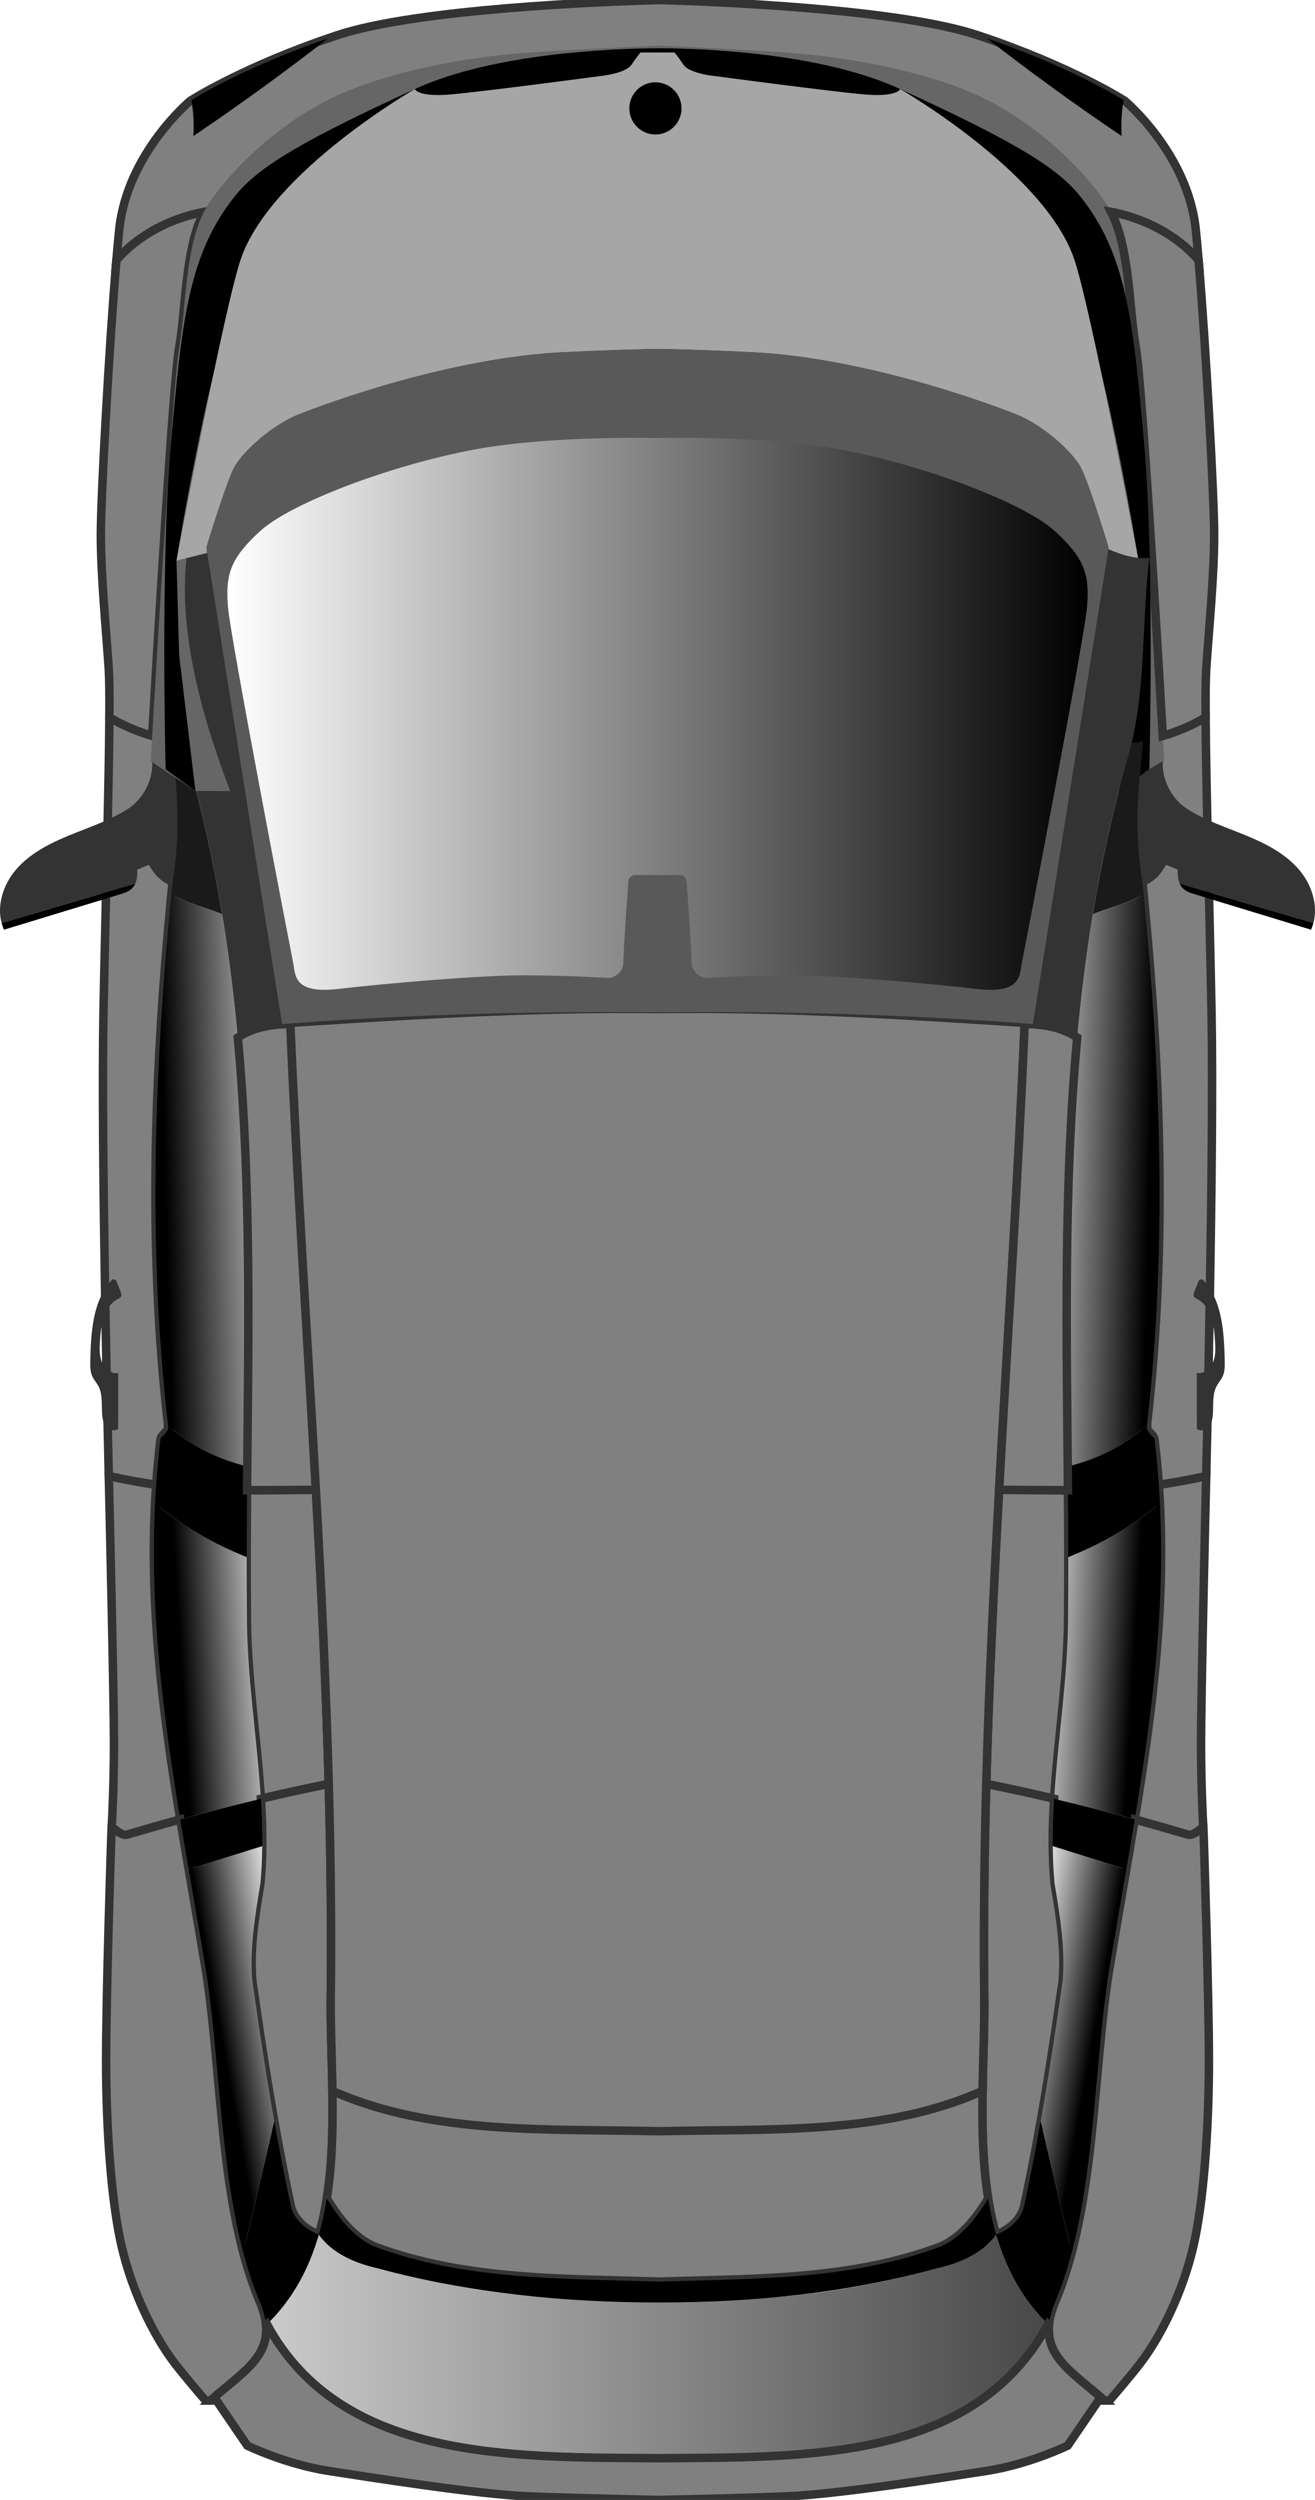 <?xml version="1.0" encoding="utf-8"?>
<svg viewBox="284.494 251.433 155.027 294.549" width="155.027" height="294.549" xmlns="http://www.w3.org/2000/svg">
  <g transform="matrix(1, 0, 0, 1, -1.4210854715202004e-14, 0)">
    <g id="Objects" transform="matrix(1, 0, 0, 1, -667.68, -22.628)">
      <g id="XMLID_76_" transform="matrix(1, 0, 0, 1, 726.668, 5.629)">
        <g id="XMLID_4_" transform="matrix(1, 0, 0, 1, -95.652, -156.522)">
          <g id="XMLID_164_">
            <path id="XMLID_258_" style="fill:#808080;stroke:#333333;stroke-miterlimit:10;" d="M462.13,452.013 c-0.929-8.976-8.357-15.166-8.357-15.166s-6.19-4.024-17.333-7.738c-9.396-3.132-31.03-3.969-37.583-4.154 c-6.553,0.185-28.56,1.023-37.956,4.154c-11.142,3.714-17.333,7.738-17.333,7.738s-7.428,6.19-8.357,15.166 c-0.107,1.037-0.219,2.249-0.332,3.587c2.777-3.146,6.67-5.077,10.915-5.784c17.91-2.855,35.561-1.913,53.063-2.317 c17.502,0.405,34.779-0.538,52.689,2.317c4.245,0.708,8.138,2.638,10.915,5.784C462.349,454.263,462.238,453.05,462.13,452.013z "/>
            <path id="XMLID_211_" style="fill:#808080;stroke:#333333;stroke-miterlimit:10;" d="M341.005,593.293 c-0.159-0.742,0.001-0.099,0.001-0.099c-2.555-22.034-1.597-43.748,0.639-65.782c0.646-5.166,0.275-10.186-0.23-15.159 c-2.577-0.561-5.062-1.395-7.361-2.789c-0.052,8.178-0.463,22.367-0.698,34.785c-0.309,16.404,0.619,54.165,0.619,54.165 s0.004,0.174,0.012,0.492c0.104,0.022,0.209,0.036,0.314,0.036c1.757,0.376,3.513,0.701,5.27,0.959 c0.118-1.695,0.273-3.397,0.478-5.111C340.047,594.152,340.527,593.877,341.005,593.293z"/>
            <path id="XMLID_202_" style="fill:#808080;stroke:#333333;stroke-miterlimit:10;" d="M339.101,511.657 c0.579-9.981,2.465-41.826,3.181-45.768c0.797-4.385,0.662-11.569,2.913-15.961c-4.011,0.784-7.67,2.676-10.315,5.673 c-0.866,10.241-1.835,27.937-1.835,32.317c0,4.952,0.619,11.143,0.928,15.785c0.075,1.128,0.096,3.136,0.079,5.762 C335.655,510.437,337.35,511.132,339.101,511.657z"/>
            <path id="XMLID_231_" style="fill:#1A1A1A;" d="M343.241,514.32c-0.174-0.597-0.326-1.197-0.467-1.798 c-0.455-0.083-0.909-0.17-1.36-0.268c0.505,4.973,0.876,9.993,0.23,15.159c-0.098,0.967-0.193,1.934-0.286,2.9 c1.865,1.093,4.005,1.547,5.99,2.359C346.333,526.529,344.997,520.408,343.241,514.32z"/>
            <linearGradient id="XMLID_00000102521965146878177810000017689268554318850989_" gradientUnits="userSpaceOnUse" x1="357.195" y1="563.71" x2="340.653" y2="564.159">
              <stop offset="0" style="stop-color:#FFFFFF"/>
              <stop offset="1" style="stop-color:#000000"/>
            </linearGradient>
            <path id="XMLID_232_" style="fill:url(#XMLID_00000102521965146878177810000017689268554318850989_);" d="M347.348,532.672 c-1.986-0.813-4.125-1.267-5.99-2.359c-2.014,20.921-2.785,41.579-0.393,62.522c2.561,2.392,5.897,4.057,9.341,4.89 C350.511,576.048,350.911,554.222,347.348,532.672z"/>
            <path id="XMLID_208_" style="fill:#808080;stroke:#333333;stroke-miterlimit:10;" d="M339.569,599.902 c-1.757-0.258-3.513-0.583-5.27-0.959c-0.105,0-0.21-0.013-0.314-0.036c0.085,3.599,0.607,25.985,0.607,31.388 c0,4.376-0.171,8.237-0.259,9.926c0.68,0.519,1.28,1.073,1.881,0.872c2.065-0.614,4.13-1.205,6.196-1.773 C340.253,626.178,338.631,613.309,339.569,599.902z"/>
            <path id="XMLID_210_" style="fill:#808080;stroke:#333333;stroke-miterlimit:10;" d="M358.397,600.489 c-2.705,0.024-5.41,0.037-8.116,0.043c-0.041,4.909-0.062,9.809-0.016,14.695c0,7.221,1.199,14.441,1.646,21.662 c2.665-0.63,5.331-1.217,8.001-1.752C359.597,623.577,359.038,612.033,358.397,600.489z"/>
            <linearGradient id="XMLID_00000033331358772511940860000016850858925993479063_" gradientUnits="userSpaceOnUse" x1="355.073" y1="619.812" x2="342.486" y2="620.592">
              <stop offset="0" style="stop-color:#FFFFFF"/>
              <stop offset="1" style="stop-color:#000000"/>
            </linearGradient>
            <path id="XMLID_229_" style="fill:url(#XMLID_00000033331358772511940860000016850858925993479063_);" d="M342.411,639.321 c3.165-0.87,6.332-1.682,9.501-2.431c-0.447-7.221-1.646-14.441-1.646-21.662c-0.022-2.271-0.027-4.545-0.025-6.822 c-3.882-1.518-7.616-3.635-10.798-6.349C338.811,614.692,340.369,626.884,342.411,639.321z"/>
            <path id="XMLID_206_" d="M340.965,592.834c0.014,0.12,0.026,0.24,0.04,0.36c0,0-0.001,0.099-0.16,0.364 c-0.639,0.958-0.798,0.594-0.798,1.232c-0.205,1.714-0.36,3.416-0.478,5.111c-0.05,0.72-0.09,1.438-0.126,2.156 c3.181,2.714,6.916,4.831,10.798,6.349c0.003-2.622,0.018-5.246,0.04-7.874c0.008-0.936,0.016-1.872,0.025-2.808 C346.862,596.891,343.526,595.227,340.965,592.834z"/>
            <path id="XMLID_207_" style="fill:#808080;stroke:#333333;stroke-miterlimit:10;" d="M351.863,696.337 c-4.79-11.176-4.471-26.504-6.387-38.958c-1.006-6.125-2.089-12.12-3.065-18.058c-2.066,0.568-4.131,1.159-6.196,1.773 c-0.601,0.2-1.202-0.353-1.881-0.872c-0.03,0.581-0.051,0.907-0.051,0.907s-0.619,18.571-0.619,26.618 c0,8.047,0.619,16.714,1.857,21.976c1.238,5.262,3.746,10.408,6.19,13.619c1.21,1.589,3.674,4.442,3.674,4.442h0.603 C350.123,704.079,354.2,702.18,351.863,696.337z"/>
            <path id="XMLID_218_" style="fill:#808080;stroke:#333333;stroke-miterlimit:10;" d="M351.863,646.841 c-0.639,3.832-1.277,7.664-0.958,11.496c1.277,8.941,2.555,17.244,4.471,26.185c0.244,1.708,1.608,3.041,3.378,3.718 c2.626-9.156,1.204-20.094,1.412-29.265c0.067-7.958-0.036-15.902-0.252-23.838c-2.669,0.535-5.336,1.122-8.001,1.752 C352.117,640.207,352.164,643.524,351.863,646.841z"/>
            <path id="XMLID_228_" d="M351.912,636.89c-3.169,0.749-6.335,1.561-9.501,2.431c0.321,1.955,0.655,3.919,0.993,5.889 l8.666-2.737C352.089,640.612,352.027,638.751,351.912,636.89z"/>
            <linearGradient id="XMLID_00000031907895522213464740000018031211289095131302_" gradientUnits="userSpaceOnUse" x1="357.555" y1="665.212" x2="347.626" y2="667.014">
              <stop offset="0" style="stop-color:#FFFFFF"/>
              <stop offset="1" style="stop-color:#000000"/>
            </linearGradient>
            <path id="XMLID_227_" style="fill:url(#XMLID_00000031907895522213464740000018031211289095131302_);" d="M350.905,658.337 c-0.319-3.832,0.319-7.664,0.958-11.496c0.132-1.456,0.195-2.912,0.209-4.368l-8.666,2.737c0.689,4.014,1.397,8.06,2.071,12.169 c1.592,10.349,1.643,22.68,4.363,32.967l3.656-15.462C352.524,669.409,351.714,664.001,350.905,658.337z"/>
            <path id="XMLID_230_" d="M355.375,684.522c-0.702-3.277-1.318-6.469-1.88-9.637l-3.656,15.462 c0.553,2.092,1.214,4.102,2.024,5.991c0.384,0.961,0.592,1.813,0.658,2.586c3.167-3.023,5.085-6.683,6.233-10.683 C356.984,687.563,355.619,686.23,355.375,684.522z"/>
            <path id="XMLID_220_" style="fill:#808080;stroke:#333333;stroke-miterlimit:10;" d="M350.282,600.532 c2.705-0.007,5.41-0.02,8.116-0.043c-1.015-18.272-2.233-36.547-3.009-54.896c-2.21,0.044-4.329,0.357-6.197,1.606 C350.826,564.934,350.429,582.789,350.282,600.532z"/>
            <path id="XMLID_224_" style="fill:#333333;" d="M352.821,531.245c-0.943-6.063-1.943-11.954-2.928-17.82 c-1.333-7.942-2.638-15.836-3.738-24.037c-1.772,0.773-3.522,1.479-5.469,1.302c0.883,7.361,0.415,14.721,2.088,21.832 c0.141,0.601,0.293,1.201,0.467,1.798c3.137,10.875,4.936,21.854,5.951,32.879c1.867-1.249,3.986-1.562,6.197-1.606 c-0.004-0.099-0.009-0.199-0.013-0.298C355.056,540.505,353.459,536.035,352.821,531.245z"/>
            <path id="XMLID_205_" d="M359.826,429.474c-9.487,3.271-15.133,6.67-16.105,7.277c0.24,1.396,0.321,2.818,0.233,4.231 C349.375,437.329,354.668,433.488,359.826,429.474z"/>
            <path id="XMLID_150_" style="fill:#333333;" d="M334.443,575.652c-2.349,2.446-2.562,6.179-2.641,9.569 c-0.015,0.66-0.025,1.348,0.259,1.943c0.183,0.384,0.478,0.705,0.682,1.079c0.556,1.023,0.359,2.269,0.462,3.429 c0.045,0.507,0.164,1.036,0.507,1.412c0.343,0.376,0.966,0.534,1.373,0.229c0.004-2.195,0.008-4.39,0.012-6.585 c-0.822,0.132-1.608-0.512-1.925-1.281c-0.317-0.77-0.275-1.633-0.228-2.464c0.106-1.869,0.408-4.064,2.057-4.95 c0.166-0.089,0.356-0.175,0.433-0.348c0.079-0.178,0.01-0.383-0.061-0.564c-0.154-0.395-0.313-0.788-0.477-1.179 c-0.053-0.126-0.15-0.276-0.283-0.247c-0.133,0.029,0.018,0.29,0.064,0.161"/>
            <path id="XMLID_223_" style="fill:#333333;" d="M341.842,516.474c-0.611-0.572-1.26-0.962-1.755-1.259 c-0.572-0.343-0.992-0.572-0.992-0.572c0.164,2.136-1.063,4.475-2.871,5.624c-2.133,1.356-4.564,2.15-6.902,3.109 c-2.338,0.959-4.672,2.146-6.308,4.072c-1.452,1.709-2.24,4.122-1.669,6.251l15.755-4.627c0.176-0.391,0.272-0.922,0.233-1.658 c0.398-0.15,0.968-0.414,1.366-0.564c0.959,1.524,1.158,1.645,2.723,2.599C342.261,524.296,342.185,521.053,341.842,516.474z"/>
            <path id="XMLID_233_" d="M321.627,534.494c4.28-1.314,6.903-2.095,11.183-3.409c0.796-0.245,2.137-0.641,2.927-0.905 c0.508-0.169,1.057-0.426,1.363-1.109l-15.755,4.627C321.417,533.969,321.509,534.235,321.627,534.494z"/>
            <path id="XMLID_255_" style="fill:#808080;stroke:#333333;stroke-miterlimit:10;" d="M456.338,593.293 c0.159-0.742-0.001-0.099-0.001-0.099c2.555-22.034,1.597-43.748-0.639-65.782c-0.646-5.166-0.275-10.186,0.23-15.159 c2.577-0.561,5.062-1.395,7.361-2.789c0.052,8.178,0.463,22.367,0.698,34.785c0.31,16.404-0.619,54.165-0.619,54.165 s-0.004,0.174-0.012,0.492c-0.104,0.022-0.209,0.036-0.314,0.036c-1.757,0.376-3.513,0.701-5.27,0.959 c-0.118-1.695-0.273-3.397-0.478-5.111C457.295,594.152,456.815,593.877,456.338,593.293z"/>
            <path id="XMLID_203_" style="fill:#666666;" d="M455.06,465.889c-0.852-4.683-0.639-12.56-3.406-16.818 c-2.768-4.258-8.941-10.219-15.966-13.199c-7.025-2.98-15.754-4.258-21.289-4.683c-3.598-0.277-10.881-0.643-15.541-0.866 c-4.659,0.223-12.316,0.589-15.914,0.866c-5.535,0.426-14.263,1.703-21.289,4.683c-7.025,2.98-13.199,8.941-15.966,13.199 c-2.767,4.258-2.555,12.134-3.406,16.818c-0.852,4.684-3.353,48.751-3.353,48.751l5.269,3.513l4.106,0.008 c-5.609-14.639-9.729-32.899,3.238-43.756c12.988-11.133,30.531-12.804,47.315-13.599c16.784,0.795,33.953,2.466,46.941,13.599 c12.967,10.856,8.847,29.117,3.238,43.756l4.106-0.008l5.269-3.513C458.413,514.64,455.911,470.572,455.06,465.889z"/>
            <path id="XMLID_253_" style="fill:#808080;stroke:#333333;stroke-miterlimit:10;" d="M458.241,511.657 c-0.579-9.981-2.465-41.826-3.181-45.768c-0.797-4.385-0.662-11.569-2.913-15.961c4.011,0.784,7.67,2.676,10.315,5.673 c0.866,10.241,1.835,27.937,1.835,32.317c0,4.952-0.619,11.143-0.928,15.785c-0.075,1.128-0.096,3.136-0.079,5.762 C461.687,510.437,459.992,511.132,458.241,511.657z"/>
            <path id="XMLID_256_" d="M456.018,476.959c-1.277-14.05-1.998-22.134-7.664-29.059c-2.874-3.513-8.575-6.71-21.076-12.454 c-9.187-4.221-22.812-4.774-28.42-4.811c-5.608,0.037-19.607,0.59-28.794,4.811c-12.501,5.744-18.202,8.941-21.076,12.454 c-5.666,6.924-6.387,15.008-7.664,29.059s-0.639,38.639-0.639,38.639l3.513,2.555l-1.916-15.966l-0.319-11.176 c0,0,5.109-31.933,9.899-37.681c4.79-5.748,14.689-14.37,19.479-15.647c3.792-1.011,20.764-2.423,27.516-2.967 c6.752,0.544,23.351,1.956,27.143,2.967c4.79,1.277,14.689,9.899,19.479,15.647c4.79,5.748,9.899,37.681,9.899,37.681 l-0.319,11.176l-1.916,15.966l3.513-2.555C456.656,515.598,457.295,491.009,456.018,476.959z"/>
            <path id="XMLID_252_" style="fill:#1A1A1A;" d="M454.102,514.32c0.174-0.597,0.326-1.197,0.467-1.798 c0.455-0.083,0.909-0.17,1.36-0.268c-0.505,4.973-0.876,9.993-0.23,15.159c0.098,0.967,0.193,1.934,0.286,2.9 c-1.865,1.093-4.005,1.547-5.99,2.359C451.009,526.529,452.346,520.408,454.102,514.32z"/>
            <linearGradient id="XMLID_00000064355592525586204650000006438359010310019491_" gradientUnits="userSpaceOnUse" x1="8115.698" y1="563.71" x2="8099.156" y2="564.159" gradientTransform="matrix(-1 0 0 1 8555.845 0)">
              <stop offset="0" style="stop-color:#FFFFFF"/>
              <stop offset="1" style="stop-color:#000000"/>
            </linearGradient>
            <path id="XMLID_251_" style="fill:url(#XMLID_00000064355592525586204650000006438359010310019491_);" d="M449.994,532.672 c1.986-0.813,4.125-1.267,5.99-2.359c2.014,20.921,2.785,41.579,0.393,62.522c-2.561,2.392-5.897,4.057-9.341,4.89 C446.831,576.048,446.431,554.222,449.994,532.672z"/>
            <path id="XMLID_250_" style="fill:#808080;stroke:#333333;stroke-miterlimit:10;" d="M457.773,599.902 c1.757-0.258,3.513-0.583,5.27-0.959c0.105,0,0.21-0.013,0.314-0.036c-0.085,3.599-0.607,25.985-0.607,31.388 c0,4.376,0.171,8.237,0.259,9.926c-0.68,0.519-1.28,1.073-1.881,0.872c-2.065-0.614-4.13-1.205-6.196-1.773 C457.09,626.178,458.711,613.309,457.773,599.902z"/>
            <path id="XMLID_249_" style="fill:#808080;stroke:#333333;stroke-miterlimit:10;" d="M438.945,600.489 c2.705,0.024,5.41,0.037,8.116,0.043c0.041,4.909,0.062,9.809,0.016,14.695c0,7.221-1.199,14.441-1.646,21.662 c-2.665-0.63-5.331-1.217-8.001-1.752C437.745,623.577,438.304,612.033,438.945,600.489z"/>
            <linearGradient id="XMLID_00000098922755627352821600000005243116307751548809_" gradientUnits="userSpaceOnUse" x1="8113.576" y1="619.812" x2="8100.988" y2="620.592" gradientTransform="matrix(-1 0 0 1 8555.845 0)">
              <stop offset="0" style="stop-color:#FFFFFF"/>
              <stop offset="1" style="stop-color:#000000"/>
            </linearGradient>
            <path id="XMLID_248_" style="fill:url(#XMLID_00000098922755627352821600000005243116307751548809_);" d="M454.931,639.321 c-3.165-0.87-6.332-1.682-9.501-2.431c0.447-7.221,1.646-14.441,1.646-21.662c0.022-2.271,0.027-4.545,0.025-6.822 c3.882-1.518,7.616-3.635,10.798-6.349C458.532,614.692,456.974,626.884,454.931,639.321z"/>
            <path id="XMLID_247_" d="M456.377,592.834c-0.014,0.12-0.026,0.24-0.04,0.36c0,0,0.001,0.099,0.16,0.364 c0.639,0.958,0.798,0.594,0.798,1.232c0.205,1.714,0.36,3.416,0.478,5.111c0.05,0.72,0.09,1.438,0.126,2.156 c-3.181,2.714-6.916,4.831-10.798,6.349c-0.003-2.622-0.018-5.246-0.04-7.874c-0.008-0.936-0.016-1.872-0.025-2.808 C450.48,596.891,453.816,595.227,456.377,592.834z"/>
            <path id="XMLID_246_" style="fill:#808080;stroke:#333333;stroke-miterlimit:10;" d="M445.48,696.337 c4.79-11.176,4.471-26.504,6.387-38.958c1.006-6.125,2.089-12.12,3.065-18.058c2.066,0.568,4.131,1.159,6.196,1.773 c0.601,0.2,1.202-0.353,1.881-0.872c0.03,0.581,0.051,0.907,0.051,0.907s0.619,18.571,0.619,26.618 c0,8.047-0.619,16.714-1.857,21.976c-1.238,5.262-3.746,10.408-6.19,13.619c-1.21,1.589-3.674,4.442-3.674,4.442h-0.603 C447.22,704.079,443.143,702.18,445.48,696.337z"/>
            <path id="XMLID_245_" style="fill:#808080;stroke:#333333;stroke-miterlimit:10;" d="M445.48,646.841 c0.639,3.832,1.277,7.664,0.958,11.496c-1.277,8.941-2.555,17.244-4.471,26.185c-0.244,1.708-1.608,3.041-3.378,3.718 c-2.626-9.156-1.204-20.094-1.412-29.265c-0.067-7.958,0.036-15.902,0.252-23.838c2.669,0.535,5.336,1.122,8.001,1.752 C445.225,640.207,445.178,643.524,445.48,646.841z"/>
            <path id="XMLID_244_" d="M445.43,636.89c3.169,0.749,6.335,1.561,9.501,2.431c-0.321,1.955-0.655,3.919-0.993,5.889 l-8.666-2.737C445.253,640.612,445.315,638.751,445.43,636.89z"/>
            <linearGradient id="XMLID_00000067954108948743906110000017713641428907246493_" gradientUnits="userSpaceOnUse" x1="8116.057" y1="665.212" x2="8106.129" y2="667.014" gradientTransform="matrix(-1 0 0 1 8555.845 0)">
              <stop offset="0" style="stop-color:#FFFFFF"/>
              <stop offset="1" style="stop-color:#000000"/>
            </linearGradient>
            <path id="XMLID_243_" style="fill:url(#XMLID_00000067954108948743906110000017713641428907246493_);" d="M446.438,658.337 c0.319-3.832-0.319-7.664-0.958-11.496c-0.132-1.456-0.195-2.912-0.209-4.368l8.666,2.737c-0.689,4.014-1.397,8.06-2.071,12.169 c-1.592,10.349-1.643,22.68-4.363,32.967l-3.656-15.462C444.818,669.409,445.629,664.001,446.438,658.337z"/>
            <path id="XMLID_242_" d="M441.967,684.522c0.702-3.277,1.318-6.469,1.88-9.637l3.656,15.462 c-0.553,2.092-1.214,4.102-2.024,5.991c-0.384,0.961-0.592,1.813-0.658,2.586c-3.167-3.023-5.085-6.683-6.233-10.683 C440.359,687.563,441.723,686.23,441.967,684.522z"/>
            <path id="XMLID_209_" style="fill:#A6A6A6;" d="M455.379,491.009c0,0-5.714-30.396-7.664-35.765 c-3.705-10.199-20.437-19.798-20.437-19.798s-0.319,0.958-4.151,0.639c-3.832-0.319-18.202-2.235-18.202-2.235 s-2.555-0.319-3.193-1.277c-0.639-0.958-1.06-1.436-1.06-1.436h-1.814h-2.187c0,0-0.421,0.478-1.06,1.436 c-0.639,0.958-3.193,1.277-3.193,1.277s-14.37,1.916-18.202,2.235c-3.832,0.319-4.151-0.639-4.151-0.639 s-16.732,9.6-20.437,19.798c-1.95,5.369-7.664,35.765-7.664,35.765l3.623-0.906l-0.11-0.691c0,0,2.235-7.345,3.193-9.26 c0.958-1.916,4.471-5.109,7.664-6.387c3.193-1.277,17.882-6.706,31.294-7.345c5.039-0.24,8.873-0.345,11.231-0.382 c2.358,0.037,5.819,0.142,10.857,0.382c13.412,0.639,28.101,6.067,31.294,7.345c3.193,1.277,6.706,4.471,7.664,6.387 c0.958,1.916,3.193,9.26,3.193,9.26l-0.11,0.691L455.379,491.009z"/>
            <linearGradient id="XMLID_00000018957726493802103040000009209996444820642960_" gradientUnits="userSpaceOnUse" x1="315.441" y1="701.405" x2="495.439" y2="701.405">
              <stop offset="0" style="stop-color:#FFFFFF"/>
              <stop offset="1" style="stop-color:#000000"/>
            </linearGradient>
            <path id="XMLID_221_" style="fill:url(#XMLID_00000018957726493802103040000009209996444820642960_);" d="M438.588,688.229 c-1.547,2.29-4.508,3.439-6.839,3.957c-10.964,2.99-21.927,4.23-32.891,3.569c-10.964,0.661-22.301-0.579-33.264-3.569 c-2.331-0.518-5.292-1.667-6.839-3.957c-1.133,3.955-3.02,7.578-6.121,10.583c8.744,16.131,28.88,15.645,46.224,15.768 c17.344-0.123,37.106,0.363,45.851-15.768C441.608,695.808,439.721,692.185,438.588,688.229z"/>
            <path id="XMLID_200_" style="fill:#808080;stroke:#333333;stroke-miterlimit:10;" d="M398.858,543.84 c-14.367-0.192-29.108,0.688-43.475,1.628c0.776,18.391,1.997,36.707,3.014,55.021c0.641,11.544,1.2,23.088,1.516,34.648 c0.217,7.936,0.319,15.88,0.252,23.838c-0.088,3.886,0.116,8.09,0.18,12.341c11.759,5.225,25.693,4.586,38.512,4.902 c12.82-0.317,26.38,0.322,38.139-4.902c0.065-4.251,0.269-8.455,0.18-12.341c-0.067-7.958,0.036-15.902,0.252-23.838 c0.315-11.561,0.874-23.104,1.516-34.648c1.018-18.314,2.239-36.63,3.014-55.021 C427.592,544.528,413.225,543.648,398.858,543.84z"/>
            <path id="XMLID_204_" style="fill:#808080;stroke:#333333;stroke-miterlimit:10;" d="M436.997,671.317 c-11.759,5.225-25.319,4.426-38.139,4.743c-12.82-0.317-26.753,0.482-38.512-4.743c0.065,4.264-0.01,8.576-0.662,12.663 c1.441,2.379,3.177,4.579,5.591,5.652c10.685,4.007,22.191,3.768,33.584,4.144c11.392-0.376,22.525-0.137,33.21-4.144 c2.414-1.073,4.15-3.272,5.591-5.652C437.007,679.893,436.932,675.581,436.997,671.317z"/>
            <path id="XMLID_219_" d="M437.659,683.98c-1.441,2.379-3.177,4.579-5.591,5.652c-10.685,4.007-21.818,3.768-33.21,4.144 c-11.392-0.376-22.898-0.137-33.584-4.144c-2.414-1.073-4.15-3.272-5.591-5.652c-0.231,1.449-0.533,2.87-0.928,4.25 c1.547,2.29,4.508,3.439,6.839,3.957c10.964,2.99,22.281,4.043,33.264,4.043s21.927-1.053,32.891-4.043 c2.331-0.518,5.292-1.667,6.839-3.957C438.192,686.849,437.89,685.428,437.659,683.98z"/>
            <path id="XMLID_217_" style="fill:#808080;stroke:#333333;stroke-miterlimit:10;" d="M444.822,698.924 c-0.039-0.037-0.075-0.075-0.113-0.112c-8.744,16.131-28.507,15.645-45.851,15.768c-17.344-0.123-37.48,0.363-46.224-15.768 c-0.038,0.037-0.075,0.075-0.113,0.112c0.334,3.928-3.077,5.764-6.532,8.86h0.694l3.631,5.317c0,0,4.539,2.205,9.597,2.983 c5.058,0.778,17.378,2.723,23.344,2.983c3.912,0.17,11.262,0.34,15.603,0.437c4.341-0.097,11.318-0.267,15.23-0.437 c5.966-0.259,18.286-2.205,23.344-2.983c5.058-0.778,9.597-2.983,9.597-2.983l3.631-5.317h0.694 C447.899,704.688,444.488,702.852,444.822,698.924z"/>
            <path id="XMLID_236_" style="fill:#808080;stroke:#333333;stroke-miterlimit:10;" d="M447.061,600.532 c-2.705-0.007-5.41-0.02-8.116-0.043c1.015-18.272,2.233-36.547,3.009-54.896c2.21,0.044,4.329,0.357,6.197,1.606 C446.517,564.934,446.914,582.789,447.061,600.532z"/>
            <path id="XMLID_235_" style="fill:#333333;" d="M444.522,531.245c0.943-6.063,1.943-11.954,2.928-17.82 c1.333-7.942,2.638-15.836,3.738-24.037c1.772,0.773,3.522,1.479,5.469,1.302c-0.883,7.361-0.415,14.721-2.088,21.832 c-0.141,0.601-0.293,1.201-0.467,1.798c-3.137,10.875-4.936,21.854-5.951,32.879c-1.867-1.249-3.986-1.562-6.197-1.606 c0.004-0.099,0.009-0.199,0.013-0.298C442.287,540.505,443.883,536.035,444.522,531.245z"/>
            <path id="XMLID_199_" style="fill:#595959;" d="M448.673,480.152c-0.958-1.916-4.471-5.109-7.664-6.387 c-3.193-1.277-17.882-6.706-31.294-7.345c-5.039-0.24-8.499-0.345-10.857-0.382c-2.358,0.037-6.192,0.142-11.231,0.382 c-13.412,0.639-28.101,6.067-31.294,7.345c-3.193,1.277-6.706,4.471-7.664,6.387c-0.958,1.916-3.193,9.26-3.193,9.26 l8.941,56.202c0,0,11.496-0.958,25.866-1.277c8.03-0.178,14.637-0.157,18.575-0.104c3.939-0.053,10.172-0.074,18.202,0.104 c14.37,0.319,25.866,1.277,25.866,1.277l8.941-56.202C451.866,489.413,449.631,482.068,448.673,480.152z"/>
            <linearGradient id="XMLID_00000025402052850174050230000002457188815722772669_" gradientUnits="userSpaceOnUse" x1="347.958" y1="509.056" x2="449.384" y2="509.056">
              <stop offset="0" style="stop-color:#FFFFFF"/>
              <stop offset="1" style="stop-color:#000000"/>
            </linearGradient>
            <path id="XMLID_215_" style="fill:url(#XMLID_00000025402052850174050230000002457188815722772669_);" d="M445.48,487.497 c-3.513-3.193-15.008-7.664-25.227-9.58c-7.246-1.359-16.578-1.433-21.395-1.361c-4.817-0.072-14.522,0.002-21.768,1.361 c-10.218,1.916-21.714,6.387-25.227,9.58c-3.513,3.193-4.151,5.109-3.832,8.941c0.319,3.832,7.345,40.235,7.664,41.832 c0.319,1.597,0,3.832,5.429,3.193c5.429-0.639,16.605-1.597,21.714-1.597s10.219,0.319,10.219,0.319s1.597-0.319,1.597-1.916 c0-1.309,0.429-7.34,0.584-9.47c0.031-0.423,0.382-0.748,0.806-0.748h2.815h2.442c0.424,0,0.776,0.326,0.806,0.748 c0.155,2.131,0.584,8.161,0.584,9.47c0,1.597,1.597,1.916,1.597,1.916s5.109-0.319,10.219-0.319s16.286,0.958,21.714,1.597 c5.429,0.639,5.109-1.597,5.429-3.193c0.319-1.597,7.345-38,7.664-41.832C449.631,492.606,448.992,490.69,445.48,487.497z"/>
            <path id="XMLID_216_" d="M437.516,429.474c9.487,3.271,15.133,6.67,16.105,7.277c-0.24,1.396-0.321,2.818-0.233,4.231 C447.968,437.329,442.675,433.488,437.516,429.474z"/>
            <path id="XMLID_213_" style="fill:#333333;" d="M462.9,575.652c2.349,2.446,2.562,6.179,2.641,9.569 c0.015,0.66,0.025,1.348-0.259,1.943c-0.183,0.384-0.478,0.705-0.682,1.079c-0.556,1.023-0.359,2.269-0.462,3.429 c-0.045,0.507-0.164,1.036-0.507,1.412c-0.343,0.376-0.966,0.534-1.373,0.229c-0.004-2.195-0.008-4.39-0.012-6.585 c0.822,0.132,1.608-0.512,1.925-1.281c0.317-0.77,0.275-1.633,0.228-2.464c-0.106-1.869-0.408-4.064-2.057-4.95 c-0.166-0.089-0.356-0.175-0.433-0.348c-0.079-0.178-0.01-0.383,0.061-0.564c0.154-0.395,0.313-0.788,0.477-1.179 c0.053-0.126,0.15-0.276,0.283-0.247c0.133,0.029-0.018,0.29-0.064,0.161"/>
            <path id="XMLID_212_" style="fill:#333333;" d="M455.501,516.474c0.611-0.572,1.26-0.962,1.755-1.259 c0.572-0.343,0.992-0.572,0.992-0.572c-0.164,2.136,1.063,4.475,2.871,5.624c2.133,1.356,4.564,2.15,6.902,3.109 c2.338,0.959,4.672,2.146,6.308,4.072c1.452,1.709,2.24,4.122,1.669,6.251l-15.755-4.627c-0.176-0.391-0.272-0.922-0.233-1.658 c-0.398-0.15-0.968-0.414-1.366-0.564c-0.959,1.524-1.158,1.645-2.723,2.599C455.081,524.296,455.157,521.053,455.501,516.474z"/>
            <path id="XMLID_201_" d="M475.716,534.494c-4.28-1.314-6.903-2.095-11.183-3.409c-0.796-0.245-2.137-0.641-2.927-0.905 c-0.508-0.169-1.057-0.426-1.363-1.109l15.755,4.627C475.925,533.969,475.834,534.235,475.716,534.494z"/>
            <circle id="XMLID_135_" cx="398.427" cy="437.725" r="3.075"/>
          </g>
        </g>
        <g id="XMLID_2_"/>
        <g id="XMLID_5_"/>
        <g id="XMLID_6_"/>
        <g id="XMLID_74_"/>
      </g>
    </g>
  </g>
</svg>